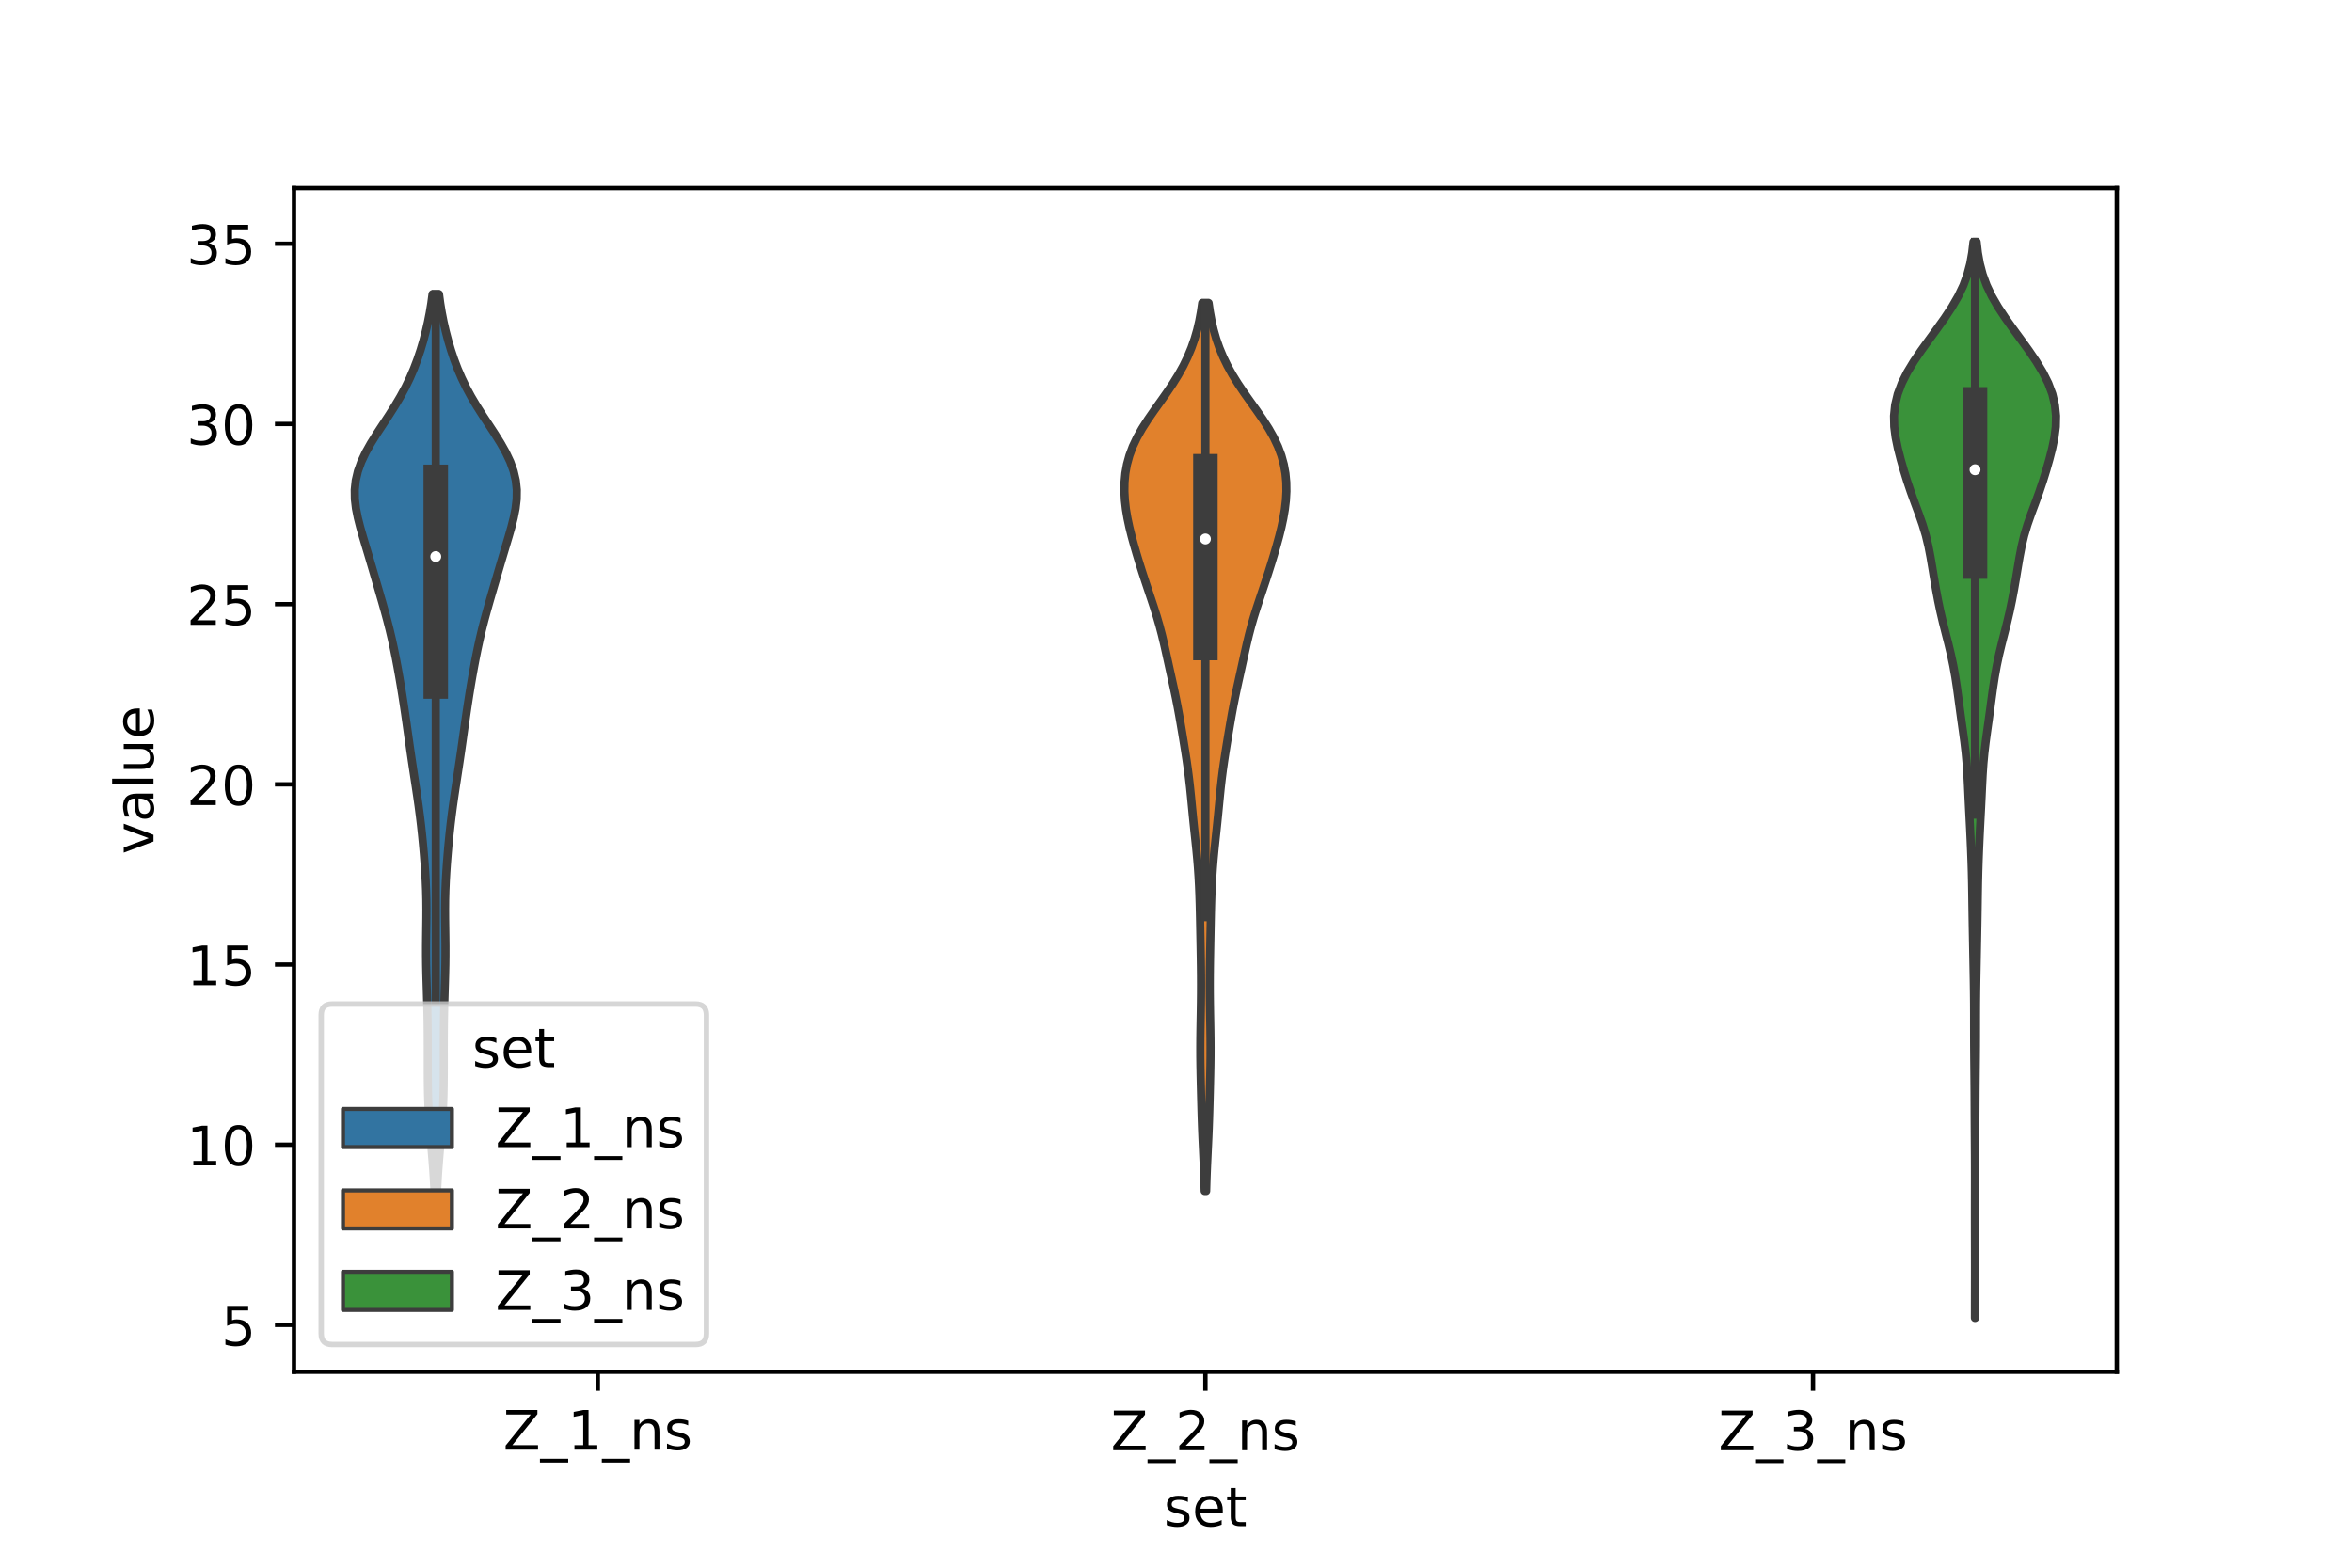 <?xml version="1.0" encoding="utf-8" standalone="no"?>
<!DOCTYPE svg PUBLIC "-//W3C//DTD SVG 1.1//EN"
  "http://www.w3.org/Graphics/SVG/1.1/DTD/svg11.dtd">
<!-- Created with matplotlib (https://matplotlib.org/) -->
<svg height="288pt" version="1.1" viewBox="0 0 432 288" width="432pt" xmlns="http://www.w3.org/2000/svg" xmlns:xlink="http://www.w3.org/1999/xlink">
 <defs>
  <style type="text/css">*{stroke-linecap:butt;stroke-linejoin:round;}</style>
 </defs>
 <g id="figure_1">
  <g id="patch_1">
   <path d="M 0 288 
L 432 288 
L 432 0 
L 0 0 
z
" style="fill:#ffffff;"/>
  </g>
  <g id="axes_1">
   <g id="patch_2">
    <path d="M 54 252 
L 388.8 252 
L 388.8 34.56 
L 54 34.56 
z
" style="fill:#ffffff;"/>
   </g>
   <g id="PolyCollection_1">
    <defs>
     <path d="M 80.137 -64.528 
L 79.943 -64.528 
L 79.903 -66.239 
L 79.849 -67.951 
L 79.777 -69.662 
L 79.686 -71.374 
L 79.574 -73.085 
L 79.444 -74.797 
L 79.3 -76.508 
L 79.151 -78.22 
L 79.006 -79.931 
L 78.875 -81.642 
L 78.765 -83.354 
L 78.682 -85.065 
L 78.625 -86.777 
L 78.591 -88.488 
L 78.575 -90.2 
L 78.57 -91.911 
L 78.57 -93.623 
L 78.571 -95.334 
L 78.568 -97.046 
L 78.557 -98.757 
L 78.538 -100.468 
L 78.507 -102.18 
L 78.465 -103.891 
L 78.415 -105.603 
L 78.362 -107.314 
L 78.313 -109.026 
L 78.276 -110.737 
L 78.257 -112.449 
L 78.256 -114.16 
L 78.272 -115.871 
L 78.295 -117.583 
L 78.317 -119.294 
L 78.324 -121.006 
L 78.309 -122.717 
L 78.266 -124.429 
L 78.195 -126.14 
L 78.097 -127.852 
L 77.978 -129.563 
L 77.841 -131.274 
L 77.688 -132.986 
L 77.519 -134.697 
L 77.333 -136.409 
L 77.127 -138.12 
L 76.903 -139.832 
L 76.662 -141.543 
L 76.407 -143.255 
L 76.146 -144.966 
L 75.885 -146.678 
L 75.628 -148.389 
L 75.377 -150.1 
L 75.133 -151.812 
L 74.893 -153.523 
L 74.653 -155.235 
L 74.407 -156.946 
L 74.152 -158.658 
L 73.886 -160.369 
L 73.607 -162.081 
L 73.314 -163.792 
L 73.006 -165.503 
L 72.681 -167.215 
L 72.333 -168.926 
L 71.959 -170.638 
L 71.554 -172.349 
L 71.118 -174.061 
L 70.654 -175.772 
L 70.169 -177.484 
L 69.674 -179.195 
L 69.175 -180.906 
L 68.675 -182.618 
L 68.173 -184.329 
L 67.666 -186.041 
L 67.153 -187.752 
L 66.643 -189.464 
L 66.155 -191.175 
L 65.722 -192.887 
L 65.383 -194.598 
L 65.183 -196.31 
L 65.16 -198.021 
L 65.341 -199.732 
L 65.741 -201.444 
L 66.354 -203.155 
L 67.16 -204.867 
L 68.121 -206.578 
L 69.188 -208.29 
L 70.31 -210.001 
L 71.436 -211.713 
L 72.523 -213.424 
L 73.538 -215.135 
L 74.463 -216.847 
L 75.291 -218.558 
L 76.025 -220.27 
L 76.674 -221.981 
L 77.247 -223.693 
L 77.755 -225.404 
L 78.203 -227.116 
L 78.595 -228.827 
L 78.932 -230.538 
L 79.214 -232.25 
L 79.444 -233.961 
L 80.636 -233.961 
L 80.636 -233.961 
L 80.866 -232.25 
L 81.148 -230.538 
L 81.485 -228.827 
L 81.877 -227.116 
L 82.325 -225.404 
L 82.833 -223.693 
L 83.406 -221.981 
L 84.055 -220.27 
L 84.789 -218.558 
L 85.617 -216.847 
L 86.542 -215.135 
L 87.557 -213.424 
L 88.644 -211.713 
L 89.77 -210.001 
L 90.892 -208.29 
L 91.959 -206.578 
L 92.92 -204.867 
L 93.726 -203.155 
L 94.339 -201.444 
L 94.739 -199.732 
L 94.92 -198.021 
L 94.897 -196.31 
L 94.697 -194.598 
L 94.358 -192.887 
L 93.925 -191.175 
L 93.437 -189.464 
L 92.927 -187.752 
L 92.414 -186.041 
L 91.907 -184.329 
L 91.405 -182.618 
L 90.905 -180.906 
L 90.406 -179.195 
L 89.911 -177.484 
L 89.426 -175.772 
L 88.962 -174.061 
L 88.526 -172.349 
L 88.121 -170.638 
L 87.747 -168.926 
L 87.399 -167.215 
L 87.074 -165.503 
L 86.766 -163.792 
L 86.473 -162.081 
L 86.194 -160.369 
L 85.928 -158.658 
L 85.673 -156.946 
L 85.427 -155.235 
L 85.187 -153.523 
L 84.947 -151.812 
L 84.703 -150.1 
L 84.452 -148.389 
L 84.195 -146.678 
L 83.934 -144.966 
L 83.673 -143.255 
L 83.418 -141.543 
L 83.177 -139.832 
L 82.953 -138.12 
L 82.747 -136.409 
L 82.561 -134.697 
L 82.392 -132.986 
L 82.239 -131.274 
L 82.102 -129.563 
L 81.983 -127.852 
L 81.885 -126.14 
L 81.814 -124.429 
L 81.771 -122.717 
L 81.756 -121.006 
L 81.763 -119.294 
L 81.785 -117.583 
L 81.808 -115.871 
L 81.824 -114.16 
L 81.823 -112.449 
L 81.804 -110.737 
L 81.767 -109.026 
L 81.718 -107.314 
L 81.665 -105.603 
L 81.615 -103.891 
L 81.573 -102.18 
L 81.542 -100.468 
L 81.523 -98.757 
L 81.512 -97.046 
L 81.509 -95.334 
L 81.51 -93.623 
L 81.51 -91.911 
L 81.505 -90.2 
L 81.489 -88.488 
L 81.455 -86.777 
L 81.398 -85.065 
L 81.315 -83.354 
L 81.205 -81.642 
L 81.074 -79.931 
L 80.929 -78.22 
L 80.78 -76.508 
L 80.636 -74.797 
L 80.506 -73.085 
L 80.394 -71.374 
L 80.303 -69.662 
L 80.231 -67.951 
L 80.177 -66.239 
L 80.137 -64.528 
z
" id="ma22754c55b" style="stroke:#3d3d3d;stroke-width:1.5;"/>
    </defs>
    <g clip-path="url(#pa64a83d13d)">
     <use style="fill:#3274a1;stroke:#3d3d3d;stroke-width:1.5;" x="0" xlink:href="#ma22754c55b" y="288"/>
    </g>
   </g>
   <g id="PolyCollection_2">
    <defs>
     <path d="M 221.537 -69.2 
L 221.263 -69.2 
L 221.215 -70.848 
L 221.156 -72.496 
L 221.087 -74.144 
L 221.01 -75.792 
L 220.932 -77.439 
L 220.856 -79.087 
L 220.788 -80.735 
L 220.73 -82.383 
L 220.681 -84.031 
L 220.637 -85.679 
L 220.595 -87.327 
L 220.554 -88.974 
L 220.517 -90.622 
L 220.486 -92.27 
L 220.466 -93.918 
L 220.462 -95.566 
L 220.471 -97.214 
L 220.493 -98.862 
L 220.521 -100.509 
L 220.551 -102.157 
L 220.575 -103.805 
L 220.592 -105.453 
L 220.598 -107.101 
L 220.592 -108.749 
L 220.576 -110.397 
L 220.552 -112.044 
L 220.523 -113.692 
L 220.492 -115.34 
L 220.46 -116.988 
L 220.428 -118.636 
L 220.393 -120.284 
L 220.352 -121.932 
L 220.3 -123.579 
L 220.233 -125.227 
L 220.146 -126.875 
L 220.036 -128.523 
L 219.902 -130.171 
L 219.747 -131.819 
L 219.577 -133.467 
L 219.402 -135.114 
L 219.23 -136.762 
L 219.065 -138.41 
L 218.906 -140.058 
L 218.747 -141.706 
L 218.579 -143.354 
L 218.391 -145.001 
L 218.18 -146.649 
L 217.945 -148.297 
L 217.692 -149.945 
L 217.427 -151.593 
L 217.156 -153.241 
L 216.879 -154.889 
L 216.593 -156.536 
L 216.29 -158.184 
L 215.966 -159.832 
L 215.621 -161.48 
L 215.261 -163.128 
L 214.896 -164.776 
L 214.534 -166.424 
L 214.173 -168.071 
L 213.803 -169.719 
L 213.409 -171.367 
L 212.977 -173.015 
L 212.5 -174.663 
L 211.983 -176.311 
L 211.439 -177.959 
L 210.885 -179.606 
L 210.335 -181.254 
L 209.798 -182.902 
L 209.277 -184.55 
L 208.776 -186.198 
L 208.296 -187.846 
L 207.845 -189.494 
L 207.437 -191.141 
L 207.085 -192.789 
L 206.805 -194.437 
L 206.612 -196.085 
L 206.52 -197.733 
L 206.544 -199.381 
L 206.697 -201.029 
L 206.993 -202.676 
L 207.445 -204.324 
L 208.06 -205.972 
L 208.838 -207.62 
L 209.768 -209.268 
L 210.822 -210.916 
L 211.961 -212.564 
L 213.138 -214.211 
L 214.302 -215.859 
L 215.412 -217.507 
L 216.435 -219.155 
L 217.351 -220.803 
L 218.151 -222.451 
L 218.836 -224.099 
L 219.411 -225.746 
L 219.885 -227.394 
L 220.268 -229.042 
L 220.573 -230.69 
L 220.812 -232.338 
L 221.988 -232.338 
L 221.988 -232.338 
L 222.227 -230.69 
L 222.532 -229.042 
L 222.915 -227.394 
L 223.389 -225.746 
L 223.964 -224.099 
L 224.649 -222.451 
L 225.449 -220.803 
L 226.365 -219.155 
L 227.388 -217.507 
L 228.498 -215.859 
L 229.662 -214.211 
L 230.839 -212.564 
L 231.978 -210.916 
L 233.032 -209.268 
L 233.962 -207.62 
L 234.74 -205.972 
L 235.355 -204.324 
L 235.807 -202.676 
L 236.103 -201.029 
L 236.256 -199.381 
L 236.28 -197.733 
L 236.188 -196.085 
L 235.995 -194.437 
L 235.715 -192.789 
L 235.363 -191.141 
L 234.955 -189.494 
L 234.504 -187.846 
L 234.024 -186.198 
L 233.523 -184.55 
L 233.002 -182.902 
L 232.465 -181.254 
L 231.915 -179.606 
L 231.361 -177.959 
L 230.817 -176.311 
L 230.3 -174.663 
L 229.823 -173.015 
L 229.391 -171.367 
L 228.997 -169.719 
L 228.627 -168.071 
L 228.266 -166.424 
L 227.904 -164.776 
L 227.539 -163.128 
L 227.179 -161.48 
L 226.834 -159.832 
L 226.51 -158.184 
L 226.207 -156.536 
L 225.921 -154.889 
L 225.644 -153.241 
L 225.373 -151.593 
L 225.108 -149.945 
L 224.855 -148.297 
L 224.62 -146.649 
L 224.409 -145.001 
L 224.221 -143.354 
L 224.053 -141.706 
L 223.894 -140.058 
L 223.735 -138.41 
L 223.57 -136.762 
L 223.398 -135.114 
L 223.223 -133.467 
L 223.053 -131.819 
L 222.898 -130.171 
L 222.764 -128.523 
L 222.654 -126.875 
L 222.567 -125.227 
L 222.5 -123.579 
L 222.448 -121.932 
L 222.407 -120.284 
L 222.372 -118.636 
L 222.34 -116.988 
L 222.308 -115.34 
L 222.277 -113.692 
L 222.248 -112.044 
L 222.224 -110.397 
L 222.208 -108.749 
L 222.202 -107.101 
L 222.208 -105.453 
L 222.225 -103.805 
L 222.249 -102.157 
L 222.279 -100.509 
L 222.307 -98.862 
L 222.329 -97.214 
L 222.338 -95.566 
L 222.334 -93.918 
L 222.314 -92.27 
L 222.283 -90.622 
L 222.245 -88.974 
L 222.205 -87.327 
L 222.163 -85.679 
L 222.119 -84.031 
L 222.07 -82.383 
L 222.012 -80.735 
L 221.944 -79.087 
L 221.868 -77.439 
L 221.79 -75.792 
L 221.713 -74.144 
L 221.644 -72.496 
L 221.585 -70.848 
L 221.537 -69.2 
z
" id="ma69002153b" style="stroke:#3d3d3d;stroke-width:1.5;"/>
    </defs>
    <g clip-path="url(#pa64a83d13d)">
     <use style="fill:#e1812c;stroke:#3d3d3d;stroke-width:1.5;" x="0" xlink:href="#ma69002153b" y="288"/>
    </g>
   </g>
   <g id="PolyCollection_3">
    <defs>
     <path d="M 362.78 -45.884 
L 362.74 -45.884 
L 362.742 -47.88 
L 362.745 -49.877 
L 362.75 -51.874 
L 362.753 -53.87 
L 362.753 -55.867 
L 362.751 -57.864 
L 362.747 -59.86 
L 362.743 -61.857 
L 362.74 -63.854 
L 362.74 -65.851 
L 362.743 -67.847 
L 362.746 -69.844 
L 362.748 -71.841 
L 362.746 -73.837 
L 362.738 -75.834 
L 362.727 -77.831 
L 362.714 -79.827 
L 362.702 -81.824 
L 362.692 -83.821 
L 362.682 -85.818 
L 362.671 -87.814 
L 362.654 -89.811 
L 362.634 -91.808 
L 362.614 -93.804 
L 362.599 -95.801 
L 362.592 -97.798 
L 362.59 -99.794 
L 362.588 -101.791 
L 362.579 -103.788 
L 362.558 -105.784 
L 362.528 -107.781 
L 362.491 -109.778 
L 362.453 -111.775 
L 362.415 -113.771 
L 362.377 -115.768 
L 362.34 -117.765 
L 362.306 -119.761 
L 362.276 -121.758 
L 362.248 -123.755 
L 362.215 -125.751 
L 362.169 -127.748 
L 362.108 -129.745 
L 362.033 -131.741 
L 361.947 -133.738 
L 361.853 -135.735 
L 361.751 -137.732 
L 361.648 -139.728 
L 361.551 -141.725 
L 361.459 -143.722 
L 361.356 -145.718 
L 361.221 -147.715 
L 361.036 -149.712 
L 360.801 -151.708 
L 360.53 -153.705 
L 360.249 -155.702 
L 359.976 -157.699 
L 359.709 -159.695 
L 359.436 -161.692 
L 359.131 -163.689 
L 358.773 -165.685 
L 358.352 -167.682 
L 357.872 -169.679 
L 357.361 -171.675 
L 356.857 -173.672 
L 356.39 -175.669 
L 355.973 -177.665 
L 355.598 -179.662 
L 355.253 -181.659 
L 354.922 -183.656 
L 354.585 -185.652 
L 354.201 -187.649 
L 353.722 -189.646 
L 353.123 -191.642 
L 352.424 -193.639 
L 351.681 -195.636 
L 350.956 -197.632 
L 350.284 -199.629 
L 349.667 -201.626 
L 349.098 -203.622 
L 348.588 -205.619 
L 348.177 -207.616 
L 347.923 -209.613 
L 347.88 -211.609 
L 348.084 -213.606 
L 348.558 -215.603 
L 349.303 -217.599 
L 350.302 -219.596 
L 351.508 -221.593 
L 352.863 -223.589 
L 354.303 -225.586 
L 355.765 -227.583 
L 357.189 -229.58 
L 358.51 -231.576 
L 359.668 -233.573 
L 360.62 -235.57 
L 361.352 -237.566 
L 361.88 -239.563 
L 362.237 -241.56 
L 362.467 -243.556 
L 363.053 -243.556 
L 363.053 -243.556 
L 363.283 -241.56 
L 363.64 -239.563 
L 364.168 -237.566 
L 364.9 -235.57 
L 365.852 -233.573 
L 367.01 -231.576 
L 368.331 -229.58 
L 369.755 -227.583 
L 371.217 -225.586 
L 372.657 -223.589 
L 374.012 -221.593 
L 375.218 -219.596 
L 376.217 -217.599 
L 376.962 -215.603 
L 377.436 -213.606 
L 377.64 -211.609 
L 377.597 -209.613 
L 377.343 -207.616 
L 376.932 -205.619 
L 376.422 -203.622 
L 375.853 -201.626 
L 375.236 -199.629 
L 374.564 -197.632 
L 373.839 -195.636 
L 373.096 -193.639 
L 372.397 -191.642 
L 371.798 -189.646 
L 371.319 -187.649 
L 370.935 -185.652 
L 370.598 -183.656 
L 370.267 -181.659 
L 369.922 -179.662 
L 369.547 -177.665 
L 369.13 -175.669 
L 368.663 -173.672 
L 368.159 -171.675 
L 367.648 -169.679 
L 367.168 -167.682 
L 366.747 -165.685 
L 366.389 -163.689 
L 366.084 -161.692 
L 365.811 -159.695 
L 365.544 -157.699 
L 365.271 -155.702 
L 364.99 -153.705 
L 364.719 -151.708 
L 364.484 -149.712 
L 364.299 -147.715 
L 364.164 -145.718 
L 364.061 -143.722 
L 363.969 -141.725 
L 363.872 -139.728 
L 363.769 -137.732 
L 363.667 -135.735 
L 363.573 -133.738 
L 363.487 -131.741 
L 363.412 -129.745 
L 363.351 -127.748 
L 363.305 -125.751 
L 363.272 -123.755 
L 363.244 -121.758 
L 363.214 -119.761 
L 363.18 -117.765 
L 363.143 -115.768 
L 363.105 -113.771 
L 363.067 -111.775 
L 363.029 -109.778 
L 362.992 -107.781 
L 362.962 -105.784 
L 362.941 -103.788 
L 362.932 -101.791 
L 362.93 -99.794 
L 362.928 -97.798 
L 362.921 -95.801 
L 362.906 -93.804 
L 362.886 -91.808 
L 362.866 -89.811 
L 362.849 -87.814 
L 362.838 -85.818 
L 362.828 -83.821 
L 362.818 -81.824 
L 362.806 -79.827 
L 362.793 -77.831 
L 362.782 -75.834 
L 362.774 -73.837 
L 362.772 -71.841 
L 362.774 -69.844 
L 362.777 -67.847 
L 362.78 -65.851 
L 362.78 -63.854 
L 362.777 -61.857 
L 362.773 -59.86 
L 362.769 -57.864 
L 362.767 -55.867 
L 362.767 -53.87 
L 362.77 -51.874 
L 362.775 -49.877 
L 362.778 -47.88 
L 362.78 -45.884 
z
" id="mc55c8ae332" style="stroke:#3d3d3d;stroke-width:1.5;"/>
    </defs>
    <g clip-path="url(#pa64a83d13d)">
     <use style="fill:#3a923a;stroke:#3d3d3d;stroke-width:1.5;" x="0" xlink:href="#mc55c8ae332" y="288"/>
    </g>
   </g>
   <g id="patch_3">
    <path clip-path="url(#pa64a83d13d)" d="M 109.8 276.502 
L 109.8 276.502 
L 109.8 276.502 
L 109.8 276.502 
z
" style="fill:#3274a1;stroke:#3d3d3d;stroke-linejoin:miter;stroke-width:0.75;"/>
   </g>
   <g id="patch_4">
    <path clip-path="url(#pa64a83d13d)" d="M 109.8 276.502 
L 109.8 276.502 
L 109.8 276.502 
L 109.8 276.502 
z
" style="fill:#e1812c;stroke:#3d3d3d;stroke-linejoin:miter;stroke-width:0.75;"/>
   </g>
   <g id="patch_5">
    <path clip-path="url(#pa64a83d13d)" d="M 109.8 276.502 
L 109.8 276.502 
L 109.8 276.502 
L 109.8 276.502 
z
" style="fill:#3a923a;stroke:#3d3d3d;stroke-linejoin:miter;stroke-width:0.75;"/>
   </g>
   <g id="matplotlib.axis_1">
    <g id="xtick_1">
     <g id="line2d_1">
      <defs>
       <path d="M 0 0 
L 0 3.5 
" id="mdc7c758fb1" style="stroke:#000000;stroke-width:0.8;"/>
      </defs>
      <g>
       <use style="stroke:#000000;stroke-width:0.8;" x="109.8" xlink:href="#mdc7c758fb1" y="252"/>
      </g>
     </g>
     <g id="text_1">
      <!-- Z_1_ns -->
      <g transform="translate(92.42 266.32)scale(0.1 -0.1)">
       <defs>
        <path d="M 5.609 72.906 
L 62.891 72.906 
L 62.891 65.375 
L 16.797 8.297 
L 64.016 8.297 
L 64.016 0 
L 4.5 0 
L 4.5 7.516 
L 50.594 64.594 
L 5.609 64.594 
z
" id="DejaVuSans-90"/>
        <path d="M 50.984 -16.609 
L 50.984 -23.578 
L -0.984 -23.578 
L -0.984 -16.609 
z
" id="DejaVuSans-95"/>
        <path d="M 12.406 8.297 
L 28.516 8.297 
L 28.516 63.922 
L 10.984 60.406 
L 10.984 69.391 
L 28.422 72.906 
L 38.281 72.906 
L 38.281 8.297 
L 54.391 8.297 
L 54.391 0 
L 12.406 0 
z
" id="DejaVuSans-49"/>
        <path d="M 54.891 33.016 
L 54.891 0 
L 45.906 0 
L 45.906 32.719 
Q 45.906 40.484 42.875 44.328 
Q 39.844 48.188 33.797 48.188 
Q 26.516 48.188 22.312 43.547 
Q 18.109 38.922 18.109 30.906 
L 18.109 0 
L 9.078 0 
L 9.078 54.688 
L 18.109 54.688 
L 18.109 46.188 
Q 21.344 51.125 25.703 53.562 
Q 30.078 56 35.797 56 
Q 45.219 56 50.047 50.172 
Q 54.891 44.344 54.891 33.016 
z
" id="DejaVuSans-110"/>
        <path d="M 44.281 53.078 
L 44.281 44.578 
Q 40.484 46.531 36.375 47.5 
Q 32.281 48.484 27.875 48.484 
Q 21.188 48.484 17.844 46.438 
Q 14.5 44.391 14.5 40.281 
Q 14.5 37.156 16.891 35.375 
Q 19.281 33.594 26.516 31.984 
L 29.594 31.297 
Q 39.156 29.25 43.188 25.516 
Q 47.219 21.781 47.219 15.094 
Q 47.219 7.469 41.188 3.016 
Q 35.156 -1.422 24.609 -1.422 
Q 20.219 -1.422 15.453 -0.562 
Q 10.688 0.297 5.422 2 
L 5.422 11.281 
Q 10.406 8.688 15.234 7.391 
Q 20.062 6.109 24.812 6.109 
Q 31.156 6.109 34.562 8.281 
Q 37.984 10.453 37.984 14.406 
Q 37.984 18.062 35.516 20.016 
Q 33.062 21.969 24.703 23.781 
L 21.578 24.516 
Q 13.234 26.266 9.516 29.906 
Q 5.812 33.547 5.812 39.891 
Q 5.812 47.609 11.281 51.797 
Q 16.75 56 26.812 56 
Q 31.781 56 36.172 55.266 
Q 40.578 54.547 44.281 53.078 
z
" id="DejaVuSans-115"/>
       </defs>
       <use xlink:href="#DejaVuSans-90"/>
       <use x="68.506" xlink:href="#DejaVuSans-95"/>
       <use x="118.506" xlink:href="#DejaVuSans-49"/>
       <use x="182.129" xlink:href="#DejaVuSans-95"/>
       <use x="232.129" xlink:href="#DejaVuSans-110"/>
       <use x="295.508" xlink:href="#DejaVuSans-115"/>
      </g>
     </g>
    </g>
    <g id="xtick_2">
     <g id="line2d_2">
      <g>
       <use style="stroke:#000000;stroke-width:0.8;" x="221.4" xlink:href="#mdc7c758fb1" y="252"/>
      </g>
     </g>
     <g id="text_2">
      <!-- Z_2_ns -->
      <g transform="translate(204.02 266.422)scale(0.1 -0.1)">
       <defs>
        <path d="M 19.188 8.297 
L 53.609 8.297 
L 53.609 0 
L 7.328 0 
L 7.328 8.297 
Q 12.938 14.109 22.625 23.891 
Q 32.328 33.688 34.812 36.531 
Q 39.547 41.844 41.422 45.531 
Q 43.312 49.219 43.312 52.781 
Q 43.312 58.594 39.234 62.25 
Q 35.156 65.922 28.609 65.922 
Q 23.969 65.922 18.812 64.312 
Q 13.672 62.703 7.812 59.422 
L 7.812 69.391 
Q 13.766 71.781 18.938 73 
Q 24.125 74.219 28.422 74.219 
Q 39.75 74.219 46.484 68.547 
Q 53.219 62.891 53.219 53.422 
Q 53.219 48.922 51.531 44.891 
Q 49.859 40.875 45.406 35.406 
Q 44.188 33.984 37.641 27.219 
Q 31.109 20.453 19.188 8.297 
z
" id="DejaVuSans-50"/>
       </defs>
       <use xlink:href="#DejaVuSans-90"/>
       <use x="68.506" xlink:href="#DejaVuSans-95"/>
       <use x="118.506" xlink:href="#DejaVuSans-50"/>
       <use x="182.129" xlink:href="#DejaVuSans-95"/>
       <use x="232.129" xlink:href="#DejaVuSans-110"/>
       <use x="295.508" xlink:href="#DejaVuSans-115"/>
      </g>
     </g>
    </g>
    <g id="xtick_3">
     <g id="line2d_3">
      <g>
       <use style="stroke:#000000;stroke-width:0.8;" x="333" xlink:href="#mdc7c758fb1" y="252"/>
      </g>
     </g>
     <g id="text_3">
      <!-- Z_3_ns -->
      <g transform="translate(315.62 266.422)scale(0.1 -0.1)">
       <defs>
        <path d="M 40.578 39.312 
Q 47.656 37.797 51.625 33 
Q 55.609 28.219 55.609 21.188 
Q 55.609 10.406 48.188 4.484 
Q 40.766 -1.422 27.094 -1.422 
Q 22.516 -1.422 17.656 -0.516 
Q 12.797 0.391 7.625 2.203 
L 7.625 11.719 
Q 11.719 9.328 16.594 8.109 
Q 21.484 6.891 26.812 6.891 
Q 36.078 6.891 40.938 10.547 
Q 45.797 14.203 45.797 21.188 
Q 45.797 27.641 41.281 31.266 
Q 36.766 34.906 28.719 34.906 
L 20.219 34.906 
L 20.219 43.016 
L 29.109 43.016 
Q 36.375 43.016 40.234 45.922 
Q 44.094 48.828 44.094 54.297 
Q 44.094 59.906 40.109 62.906 
Q 36.141 65.922 28.719 65.922 
Q 24.656 65.922 20.016 65.031 
Q 15.375 64.156 9.812 62.312 
L 9.812 71.094 
Q 15.438 72.656 20.344 73.438 
Q 25.25 74.219 29.594 74.219 
Q 40.828 74.219 47.359 69.109 
Q 53.906 64.016 53.906 55.328 
Q 53.906 49.266 50.438 45.094 
Q 46.969 40.922 40.578 39.312 
z
" id="DejaVuSans-51"/>
       </defs>
       <use xlink:href="#DejaVuSans-90"/>
       <use x="68.506" xlink:href="#DejaVuSans-95"/>
       <use x="118.506" xlink:href="#DejaVuSans-51"/>
       <use x="182.129" xlink:href="#DejaVuSans-95"/>
       <use x="232.129" xlink:href="#DejaVuSans-110"/>
       <use x="295.508" xlink:href="#DejaVuSans-115"/>
      </g>
     </g>
    </g>
    <g id="text_4">
     <!-- set -->
     <g transform="translate(213.759 280.378)scale(0.1 -0.1)">
      <defs>
       <path d="M 56.203 29.594 
L 56.203 25.203 
L 14.891 25.203 
Q 15.484 15.922 20.484 11.062 
Q 25.484 6.203 34.422 6.203 
Q 39.594 6.203 44.453 7.469 
Q 49.312 8.734 54.109 11.281 
L 54.109 2.781 
Q 49.266 0.734 44.188 -0.344 
Q 39.109 -1.422 33.891 -1.422 
Q 20.797 -1.422 13.156 6.188 
Q 5.516 13.812 5.516 26.812 
Q 5.516 40.234 12.766 48.109 
Q 20.016 56 32.328 56 
Q 43.359 56 49.781 48.891 
Q 56.203 41.797 56.203 29.594 
z
M 47.219 32.234 
Q 47.125 39.594 43.094 43.984 
Q 39.062 48.391 32.422 48.391 
Q 24.906 48.391 20.391 44.141 
Q 15.875 39.891 15.188 32.172 
z
" id="DejaVuSans-101"/>
       <path d="M 18.312 70.219 
L 18.312 54.688 
L 36.812 54.688 
L 36.812 47.703 
L 18.312 47.703 
L 18.312 18.016 
Q 18.312 11.328 20.141 9.422 
Q 21.969 7.516 27.594 7.516 
L 36.812 7.516 
L 36.812 0 
L 27.594 0 
Q 17.188 0 13.234 3.875 
Q 9.281 7.766 9.281 18.016 
L 9.281 47.703 
L 2.688 47.703 
L 2.688 54.688 
L 9.281 54.688 
L 9.281 70.219 
z
" id="DejaVuSans-116"/>
      </defs>
      <use xlink:href="#DejaVuSans-115"/>
      <use x="52.1" xlink:href="#DejaVuSans-101"/>
      <use x="113.623" xlink:href="#DejaVuSans-116"/>
     </g>
    </g>
   </g>
   <g id="matplotlib.axis_2">
    <g id="ytick_1">
     <g id="line2d_4">
      <defs>
       <path d="M 0 0 
L -3.5 0 
" id="m13346a57a3" style="stroke:#000000;stroke-width:0.8;"/>
      </defs>
      <g>
       <use style="stroke:#000000;stroke-width:0.8;" x="54" xlink:href="#m13346a57a3" y="243.4"/>
      </g>
     </g>
     <g id="text_5">
      <!-- 5 -->
      <g transform="translate(40.638 247.199)scale(0.1 -0.1)">
       <defs>
        <path d="M 10.797 72.906 
L 49.516 72.906 
L 49.516 64.594 
L 19.828 64.594 
L 19.828 46.734 
Q 21.969 47.469 24.109 47.828 
Q 26.266 48.188 28.422 48.188 
Q 40.625 48.188 47.75 41.5 
Q 54.891 34.812 54.891 23.391 
Q 54.891 11.625 47.562 5.094 
Q 40.234 -1.422 26.906 -1.422 
Q 22.312 -1.422 17.547 -0.641 
Q 12.797 0.141 7.719 1.703 
L 7.719 11.625 
Q 12.109 9.234 16.797 8.062 
Q 21.484 6.891 26.703 6.891 
Q 35.156 6.891 40.078 11.328 
Q 45.016 15.766 45.016 23.391 
Q 45.016 31 40.078 35.438 
Q 35.156 39.891 26.703 39.891 
Q 22.75 39.891 18.812 39.016 
Q 14.891 38.141 10.797 36.281 
z
" id="DejaVuSans-53"/>
       </defs>
       <use xlink:href="#DejaVuSans-53"/>
      </g>
     </g>
    </g>
    <g id="ytick_2">
     <g id="line2d_5">
      <g>
       <use style="stroke:#000000;stroke-width:0.8;" x="54" xlink:href="#m13346a57a3" y="210.297"/>
      </g>
     </g>
     <g id="text_6">
      <!-- 10 -->
      <g transform="translate(34.275 214.097)scale(0.1 -0.1)">
       <defs>
        <path d="M 31.781 66.406 
Q 24.172 66.406 20.328 58.906 
Q 16.5 51.422 16.5 36.375 
Q 16.5 21.391 20.328 13.891 
Q 24.172 6.391 31.781 6.391 
Q 39.453 6.391 43.281 13.891 
Q 47.125 21.391 47.125 36.375 
Q 47.125 51.422 43.281 58.906 
Q 39.453 66.406 31.781 66.406 
z
M 31.781 74.219 
Q 44.047 74.219 50.516 64.516 
Q 56.984 54.828 56.984 36.375 
Q 56.984 17.969 50.516 8.266 
Q 44.047 -1.422 31.781 -1.422 
Q 19.531 -1.422 13.062 8.266 
Q 6.594 17.969 6.594 36.375 
Q 6.594 54.828 13.062 64.516 
Q 19.531 74.219 31.781 74.219 
z
" id="DejaVuSans-48"/>
       </defs>
       <use xlink:href="#DejaVuSans-49"/>
       <use x="63.623" xlink:href="#DejaVuSans-48"/>
      </g>
     </g>
    </g>
    <g id="ytick_3">
     <g id="line2d_6">
      <g>
       <use style="stroke:#000000;stroke-width:0.8;" x="54" xlink:href="#m13346a57a3" y="177.195"/>
      </g>
     </g>
     <g id="text_7">
      <!-- 15 -->
      <g transform="translate(34.275 180.994)scale(0.1 -0.1)">
       <use xlink:href="#DejaVuSans-49"/>
       <use x="63.623" xlink:href="#DejaVuSans-53"/>
      </g>
     </g>
    </g>
    <g id="ytick_4">
     <g id="line2d_7">
      <g>
       <use style="stroke:#000000;stroke-width:0.8;" x="54" xlink:href="#m13346a57a3" y="144.093"/>
      </g>
     </g>
     <g id="text_8">
      <!-- 20 -->
      <g transform="translate(34.275 147.892)scale(0.1 -0.1)">
       <use xlink:href="#DejaVuSans-50"/>
       <use x="63.623" xlink:href="#DejaVuSans-48"/>
      </g>
     </g>
    </g>
    <g id="ytick_5">
     <g id="line2d_8">
      <g>
       <use style="stroke:#000000;stroke-width:0.8;" x="54" xlink:href="#m13346a57a3" y="110.99"/>
      </g>
     </g>
     <g id="text_9">
      <!-- 25 -->
      <g transform="translate(34.275 114.79)scale(0.1 -0.1)">
       <use xlink:href="#DejaVuSans-50"/>
       <use x="63.623" xlink:href="#DejaVuSans-53"/>
      </g>
     </g>
    </g>
    <g id="ytick_6">
     <g id="line2d_9">
      <g>
       <use style="stroke:#000000;stroke-width:0.8;" x="54" xlink:href="#m13346a57a3" y="77.888"/>
      </g>
     </g>
     <g id="text_10">
      <!-- 30 -->
      <g transform="translate(34.275 81.687)scale(0.1 -0.1)">
       <use xlink:href="#DejaVuSans-51"/>
       <use x="63.623" xlink:href="#DejaVuSans-48"/>
      </g>
     </g>
    </g>
    <g id="ytick_7">
     <g id="line2d_10">
      <g>
       <use style="stroke:#000000;stroke-width:0.8;" x="54" xlink:href="#m13346a57a3" y="44.786"/>
      </g>
     </g>
     <g id="text_11">
      <!-- 35 -->
      <g transform="translate(34.275 48.585)scale(0.1 -0.1)">
       <use xlink:href="#DejaVuSans-51"/>
       <use x="63.623" xlink:href="#DejaVuSans-53"/>
      </g>
     </g>
    </g>
    <g id="text_12">
     <!-- value -->
     <g transform="translate(28.195 156.938)rotate(-90)scale(0.1 -0.1)">
      <defs>
       <path d="M 2.984 54.688 
L 12.5 54.688 
L 29.594 8.797 
L 46.688 54.688 
L 56.203 54.688 
L 35.688 0 
L 23.484 0 
z
" id="DejaVuSans-118"/>
       <path d="M 34.281 27.484 
Q 23.391 27.484 19.188 25 
Q 14.984 22.516 14.984 16.5 
Q 14.984 11.719 18.141 8.906 
Q 21.297 6.109 26.703 6.109 
Q 34.188 6.109 38.703 11.406 
Q 43.219 16.703 43.219 25.484 
L 43.219 27.484 
z
M 52.203 31.203 
L 52.203 0 
L 43.219 0 
L 43.219 8.297 
Q 40.141 3.328 35.547 0.953 
Q 30.953 -1.422 24.312 -1.422 
Q 15.922 -1.422 10.953 3.297 
Q 6 8.016 6 15.922 
Q 6 25.141 12.172 29.828 
Q 18.359 34.516 30.609 34.516 
L 43.219 34.516 
L 43.219 35.406 
Q 43.219 41.609 39.141 45 
Q 35.062 48.391 27.688 48.391 
Q 23 48.391 18.547 47.266 
Q 14.109 46.141 10.016 43.891 
L 10.016 52.203 
Q 14.938 54.109 19.578 55.047 
Q 24.219 56 28.609 56 
Q 40.484 56 46.344 49.844 
Q 52.203 43.703 52.203 31.203 
z
" id="DejaVuSans-97"/>
       <path d="M 9.422 75.984 
L 18.406 75.984 
L 18.406 0 
L 9.422 0 
z
" id="DejaVuSans-108"/>
       <path d="M 8.5 21.578 
L 8.5 54.688 
L 17.484 54.688 
L 17.484 21.922 
Q 17.484 14.156 20.5 10.266 
Q 23.531 6.391 29.594 6.391 
Q 36.859 6.391 41.078 11.031 
Q 45.312 15.672 45.312 23.688 
L 45.312 54.688 
L 54.297 54.688 
L 54.297 0 
L 45.312 0 
L 45.312 8.406 
Q 42.047 3.422 37.719 1 
Q 33.406 -1.422 27.688 -1.422 
Q 18.266 -1.422 13.375 4.438 
Q 8.5 10.297 8.5 21.578 
z
M 31.109 56 
z
" id="DejaVuSans-117"/>
      </defs>
      <use xlink:href="#DejaVuSans-118"/>
      <use x="59.18" xlink:href="#DejaVuSans-97"/>
      <use x="120.459" xlink:href="#DejaVuSans-108"/>
      <use x="148.242" xlink:href="#DejaVuSans-117"/>
      <use x="211.621" xlink:href="#DejaVuSans-101"/>
     </g>
    </g>
   </g>
   <g id="line2d_11">
    <path clip-path="url(#pa64a83d13d)" d="M 80.04 183.756 
L 80.04 54.039 
" style="fill:none;stroke:#3d3d3d;stroke-linecap:square;stroke-width:1.5;"/>
   </g>
   <g id="line2d_12">
    <path clip-path="url(#pa64a83d13d)" d="M 80.04 126.115 
L 80.04 87.604 
" style="fill:none;stroke:#3d3d3d;stroke-linecap:square;stroke-width:4.5;"/>
   </g>
   <g id="line2d_13">
    <path clip-path="url(#pa64a83d13d)" d="M 221.4 168.486 
L 221.4 55.662 
" style="fill:none;stroke:#3d3d3d;stroke-linecap:square;stroke-width:1.5;"/>
   </g>
   <g id="line2d_14">
    <path clip-path="url(#pa64a83d13d)" d="M 221.4 119.053 
L 221.4 85.656 
" style="fill:none;stroke:#3d3d3d;stroke-linecap:square;stroke-width:4.5;"/>
   </g>
   <g id="line2d_15">
    <path clip-path="url(#pa64a83d13d)" d="M 362.76 149.656 
L 362.76 44.444 
" style="fill:none;stroke:#3d3d3d;stroke-linecap:square;stroke-width:1.5;"/>
   </g>
   <g id="line2d_16">
    <path clip-path="url(#pa64a83d13d)" d="M 362.76 104.096 
L 362.76 73.362 
" style="fill:none;stroke:#3d3d3d;stroke-linecap:square;stroke-width:4.5;"/>
   </g>
   <g id="patch_6">
    <path d="M 54 252 
L 54 34.56 
" style="fill:none;stroke:#000000;stroke-linecap:square;stroke-linejoin:miter;stroke-width:0.8;"/>
   </g>
   <g id="patch_7">
    <path d="M 388.8 252 
L 388.8 34.56 
" style="fill:none;stroke:#000000;stroke-linecap:square;stroke-linejoin:miter;stroke-width:0.8;"/>
   </g>
   <g id="patch_8">
    <path d="M 54 252 
L 388.8 252 
" style="fill:none;stroke:#000000;stroke-linecap:square;stroke-linejoin:miter;stroke-width:0.8;"/>
   </g>
   <g id="patch_9">
    <path d="M 54 34.56 
L 388.8 34.56 
" style="fill:none;stroke:#000000;stroke-linecap:square;stroke-linejoin:miter;stroke-width:0.8;"/>
   </g>
   <g id="PathCollection_1">
    <defs>
     <path d="M 0 1.5 
C 0.398 1.5 0.779 1.342 1.061 1.061 
C 1.342 0.779 1.5 0.398 1.5 0 
C 1.5 -0.398 1.342 -0.779 1.061 -1.061 
C 0.779 -1.342 0.398 -1.5 0 -1.5 
C -0.398 -1.5 -0.779 -1.342 -1.061 -1.061 
C -1.342 -0.779 -1.5 -0.398 -1.5 0 
C -1.5 0.398 -1.342 0.779 -1.061 1.061 
C -0.779 1.342 -0.398 1.5 0 1.5 
z
" id="m488434cc01" style="stroke:#3d3d3d;"/>
    </defs>
    <g clip-path="url(#pa64a83d13d)">
     <use style="fill:#ffffff;stroke:#3d3d3d;" x="80.04" xlink:href="#m488434cc01" y="102.25"/>
    </g>
   </g>
   <g id="PathCollection_2">
    <g clip-path="url(#pa64a83d13d)">
     <use style="fill:#ffffff;stroke:#3d3d3d;" x="221.4" xlink:href="#m488434cc01" y="99.015"/>
    </g>
   </g>
   <g id="PathCollection_3">
    <g clip-path="url(#pa64a83d13d)">
     <use style="fill:#ffffff;stroke:#3d3d3d;" x="362.76" xlink:href="#m488434cc01" y="86.295"/>
    </g>
   </g>
   <g id="legend_1">
    <g id="patch_10">
     <path d="M 61 247 
L 127.759 247 
Q 129.759 247 129.759 245 
L 129.759 186.453 
Q 129.759 184.453 127.759 184.453 
L 61 184.453 
Q 59 184.453 59 186.453 
L 59 245 
Q 59 247 61 247 
z
" style="fill:#ffffff;opacity:0.8;stroke:#cccccc;stroke-linejoin:miter;"/>
    </g>
    <g id="text_13">
     <!-- set -->
     <g transform="translate(86.738 196.052)scale(0.1 -0.1)">
      <use xlink:href="#DejaVuSans-115"/>
      <use x="52.1" xlink:href="#DejaVuSans-101"/>
      <use x="113.623" xlink:href="#DejaVuSans-116"/>
     </g>
    </g>
    <g id="patch_11">
     <path d="M 63 210.73 
L 83 210.73 
L 83 203.73 
L 63 203.73 
z
" style="fill:#3274a1;stroke:#3d3d3d;stroke-linejoin:miter;stroke-width:0.75;"/>
    </g>
    <g id="text_14">
     <!-- Z_1_ns -->
     <g transform="translate(91 210.73)scale(0.1 -0.1)">
      <use xlink:href="#DejaVuSans-90"/>
      <use x="68.506" xlink:href="#DejaVuSans-95"/>
      <use x="118.506" xlink:href="#DejaVuSans-49"/>
      <use x="182.129" xlink:href="#DejaVuSans-95"/>
      <use x="232.129" xlink:href="#DejaVuSans-110"/>
      <use x="295.508" xlink:href="#DejaVuSans-115"/>
     </g>
    </g>
    <g id="patch_12">
     <path d="M 63 225.686 
L 83 225.686 
L 83 218.686 
L 63 218.686 
z
" style="fill:#e1812c;stroke:#3d3d3d;stroke-linejoin:miter;stroke-width:0.75;"/>
    </g>
    <g id="text_15">
     <!-- Z_2_ns -->
     <g transform="translate(91 225.686)scale(0.1 -0.1)">
      <use xlink:href="#DejaVuSans-90"/>
      <use x="68.506" xlink:href="#DejaVuSans-95"/>
      <use x="118.506" xlink:href="#DejaVuSans-50"/>
      <use x="182.129" xlink:href="#DejaVuSans-95"/>
      <use x="232.129" xlink:href="#DejaVuSans-110"/>
      <use x="295.508" xlink:href="#DejaVuSans-115"/>
     </g>
    </g>
    <g id="patch_13">
     <path d="M 63 240.642 
L 83 240.642 
L 83 233.642 
L 63 233.642 
z
" style="fill:#3a923a;stroke:#3d3d3d;stroke-linejoin:miter;stroke-width:0.75;"/>
    </g>
    <g id="text_16">
     <!-- Z_3_ns -->
     <g transform="translate(91 240.642)scale(0.1 -0.1)">
      <use xlink:href="#DejaVuSans-90"/>
      <use x="68.506" xlink:href="#DejaVuSans-95"/>
      <use x="118.506" xlink:href="#DejaVuSans-51"/>
      <use x="182.129" xlink:href="#DejaVuSans-95"/>
      <use x="232.129" xlink:href="#DejaVuSans-110"/>
      <use x="295.508" xlink:href="#DejaVuSans-115"/>
     </g>
    </g>
   </g>
  </g>
 </g>
 <defs>
  <clipPath id="pa64a83d13d">
   <rect height="217.44" width="334.8" x="54" y="34.56"/>
  </clipPath>
 </defs>
</svg>
